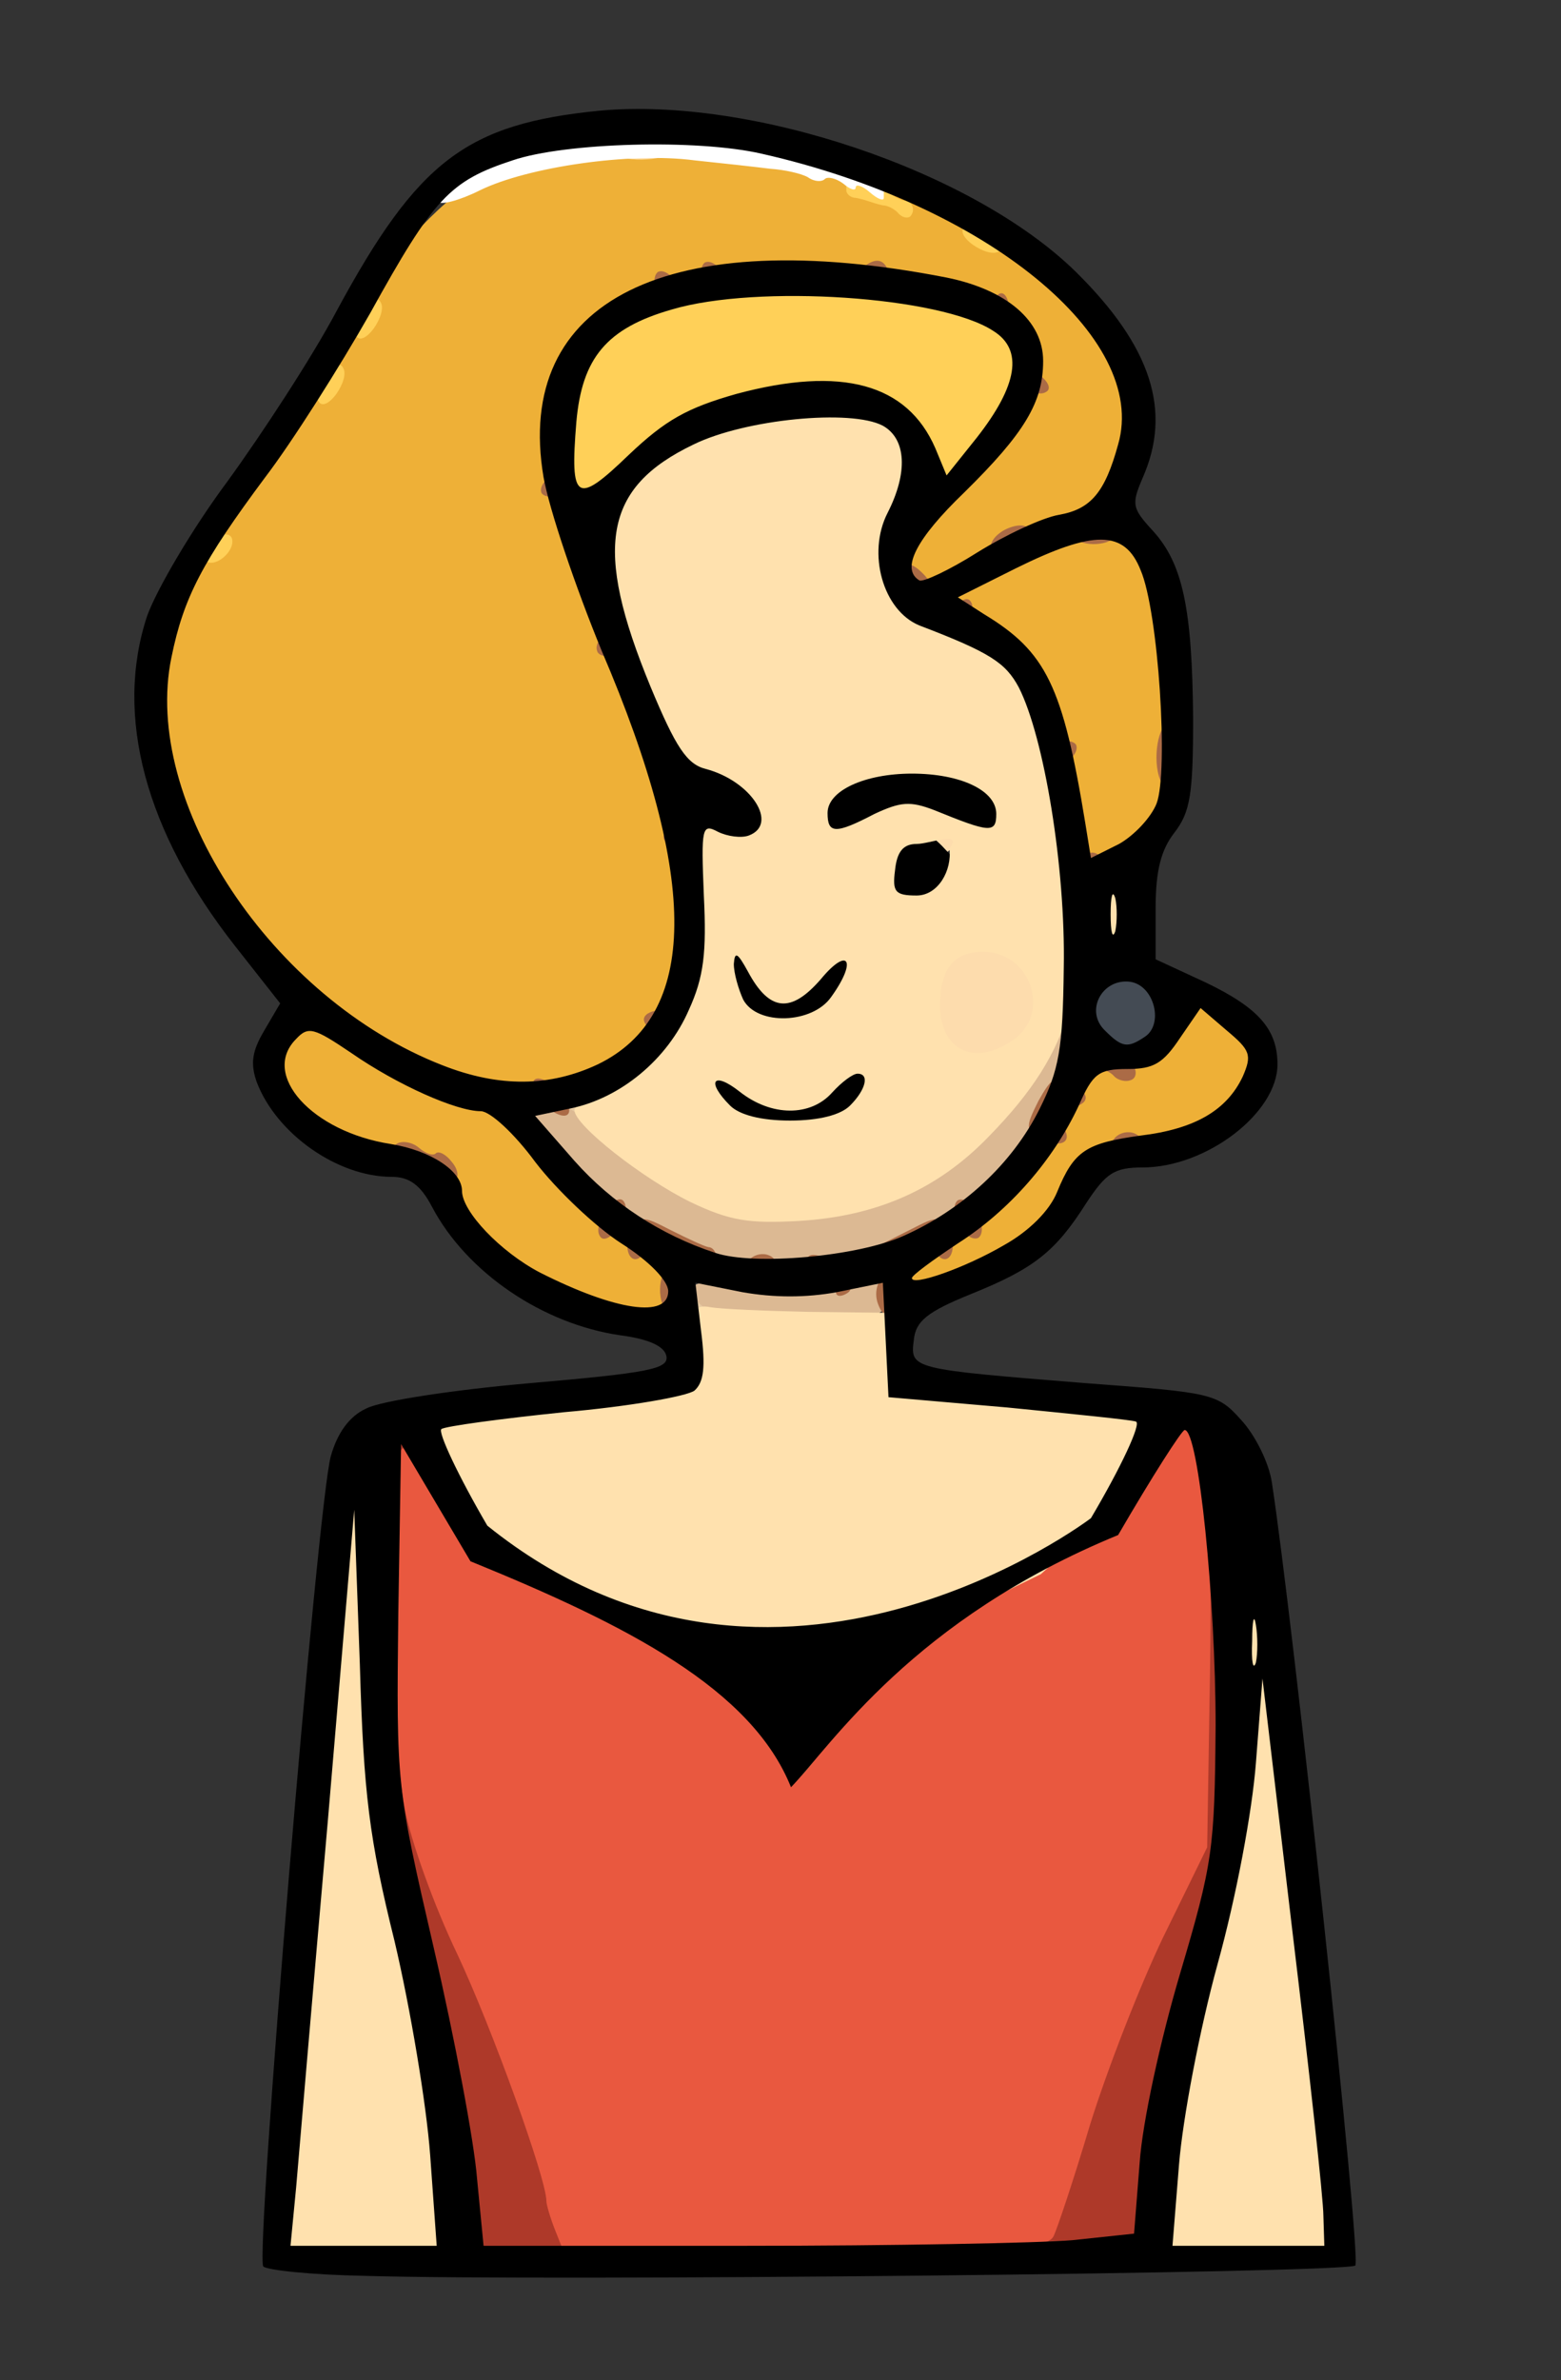 <?xml version="1.0" encoding="utf-8"?>
<!-- Generator: Adobe Illustrator 16.0.0, SVG Export Plug-In . SVG Version: 6.00 Build 0)  -->
<!DOCTYPE svg PUBLIC "-//W3C//DTD SVG 1.1//EN" "http://www.w3.org/Graphics/SVG/1.1/DTD/svg11.dtd">
<svg version="1.1" id="Layer_1" xmlns="http://www.w3.org/2000/svg" xmlns:xlink="http://www.w3.org/1999/xlink" x="0px" y="0px"
	 width="166.542px" height="253.834px" viewBox="0 0 166.542 253.834" enable-background="new 0 0 166.542 253.834"
	 xml:space="preserve">
<rect x="0" y="0" width="166.542" height="253.834" fill="#333333" stroke="none"/>
<g>
	<path fill="#FBD26F" d="M99.792,24.101c-1.1-0.8-1.4-1.6-0.8-1.899c0.6-0.4,1.8,0,2.8,0.7c1.1,0.8,1.4,1.6,0.8,1.899
		C101.992,25.201,100.792,24.801,99.792,24.101z"/>
	<path fill="#FBD26F" d="M93.792,21.501c-0.4-0.6-1-0.8-1.5-0.5s-1.1,0.1-1.4-0.4c-0.399-0.5-0.199-1.199,0.301-1.5
		c0.5-0.399,1.199-0.199,1.6,0.4s1,0.8,1.5,0.5s1.1-0.1,1.4,0.4c0.399,0.5,0.199,1.199-0.301,1.5
		C94.891,22.301,94.192,22.101,93.792,21.501z"/>
	<path fill="#FBD26F" d="M51.892,19.601c-0.4-0.5-0.2-1.199,0.4-1.6c0.5-0.3,1-0.3,1,0.1c0,0.301,0.6,0.101,1.4-0.5
		c1-0.8,1.6-0.899,2.1-0.1c0.3,0.5,0.4,1.1,0.1,1.1c-0.3,0.101-0.9,0.2-1.3,0.301c-0.5,0.1-1.3,0.5-2,0.899
		C52.992,20.201,52.191,20.101,51.892,19.601z"/>
	<path fill="#FBD26F" d="M59.792,17.601c-0.7-1.199,1.2-2.399,2.5-1.6c1.1,0.7,0.4,2.5-1,2.5
		C60.792,18.501,60.191,18.101,59.792,17.601z"/>
	<path fill="#FBD26F" d="M75.792,17.601c-0.7-1.199,1.2-2.399,2.5-1.6c1.1,0.7,0.4,2.5-1,2.5
		C76.792,18.501,76.191,18.101,75.792,17.601z"/>
	<path fill="#CF8F32" d="M62.492,139.301c-0.7-0.7-1.2-0.899-1.2-0.5c0,0.4-1.4,0-3-0.8c-1.7-0.9-2.8-2-2.5-2.5
		c0.4-0.6,1.9-0.3,3.8,0.7c1.8,0.899,3.7,1.7,4.2,1.7c1.3,0.1,1.9,2,0.8,2.3C64.091,140.401,63.191,140.001,62.492,139.301z"/>
	<path fill="#CF8F32" d="M100.792,136.501c-0.3-0.5,1.2-1.8,3.4-3c2.3-1.1,4.199-1.6,4.6-1c0.3,0.5-1.2,1.8-3.4,3
		C103.091,136.601,101.192,137.101,100.792,136.501z"/>
	<path fill="#CF8F32" d="M51.392,133.101c-1.3-1.3-1.8-2.6-1.3-3c0.5-0.3,1.9,0.5,3.1,1.801c1.3,1.3,1.8,2.6,1.3,3
		C53.992,135.201,52.591,134.401,51.392,133.101z"/>
	<path fill="#CF8F32" d="M59.392,128.101c-1.3-1.3-1.8-2.6-1.3-3c0.5-0.3,1.9,0.5,3.1,1.801c1.3,1.3,1.8,2.6,1.3,3
		C61.992,130.201,60.591,129.401,59.392,128.101z"/>
	<path fill="#CF8F32" d="M105.891,129.701c-0.3-0.5,0.301-1.7,1.301-2.601c1.1-1,2.199-1.3,2.5-0.8c0.3,0.5-0.301,1.7-1.301,2.601
		C107.292,129.901,106.192,130.201,105.891,129.701z"/>
	<path fill="#CF8F32" d="M113.692,124.401c-0.301-0.5-0.9-0.7-1.4-0.4s-1.1,0.1-1.4-0.4c-0.399-0.5-0.199-1.199,0.301-1.5
		c0.5-0.399,1.199-0.199,1.6,0.4s1.5,0.4,3.1-0.7c1.7-1.1,2.801-1.3,3.5-0.6c0.7,0.7,0.101,1.5-2,2.6
		C115.591,124.701,114.091,124.901,113.692,124.401z"/>
	<path fill="#CF8F32" d="M37.792,122.501c-0.4-0.6-1-0.8-1.5-0.5s-1.1,0.1-1.4-0.4c-0.4-0.5-0.2-1.199,0.3-1.5
		c0.5-0.399,1.2-0.199,1.6,0.4s1,0.8,1.5,0.5s1.1-0.1,1.4,0.4c0.4,0.5,0.2,1.199-0.3,1.5
		C38.892,123.301,38.191,123.101,37.792,122.501z"/>
	<path fill="#CF8F32" d="M128.891,119.701c-0.3-0.5,0.301-1.7,1.301-2.601c1.1-1,2.199-1.3,2.5-0.8c0.3,0.5-0.301,1.7-1.301,2.601
		C130.292,119.901,129.192,120.201,128.891,119.701z"/>
	<path fill="#CF8F32" d="M49.191,119.001c-0.4-1.9-0.2-4.5,0.4-4.5c0.4,0,0.7,0.3,0.8,0.8c0,0.4,0.5,1.2,1,1.8
		c0.5,0.601,0.6,1.4,0.2,1.7C50.792,119.601,49.292,119.701,49.191,119.001z"/>
	<path fill="#CF8F32" d="M42.992,116.401c-2.1-1.101-3.5-2.4-3.2-3c0.4-0.5,1.1-0.7,1.6-0.301c0.5,0.301,0.9,0.2,0.8-0.3
		c-0.4-2,0.3-2.2,2.9-0.899c1.9,1,2.8,2.199,2.7,3.5C47.591,118.401,47.191,118.501,42.992,116.401z"/>
	<path fill="#CF8F32" d="M30.191,117.101c-0.1-0.3-0.2-0.899-0.3-1.3c-0.1-0.5-0.4-1.3-0.8-1.899c-1-1.5,2-5.4,3.6-4.801
		c0.7,0.301,1.9-0.199,2.6-1c0.7-0.899,1.7-1.3,2.2-1c1.3,0.9-2.1,4.4-3.7,3.801c-1.8-0.7-3.8,2.899-2.4,4.3c0.8,0.8,0.7,1.3,0,1.7
		C30.792,117.301,30.191,117.401,30.191,117.101z"/>
	<path fill="#CF8F32" d="M53.792,116.601c-0.7-1.199,1.2-2.399,2.5-1.6c1.1,0.7,0.4,2.5-1,2.5
		C54.792,117.501,54.191,117.101,53.792,116.601z"/>
	<path fill="#CF8F32" d="M114.792,115.501c-0.3-0.5-0.4-1.1-0.1-1.1c1.699-0.4,2.6-0.7,2.899-0.9c0.101-0.1,1.2-0.3,2.4-0.4
		c2.6-0.3,6.3-3.3,6-4.899c-0.101-0.601,0.5-1.2,1.3-1.2c2.3-0.2,5.1,1.5,4.5,2.6c-0.4,0.5-1.3,0.5-2.6-0.1
		c-1.7-1-2.301-0.7-2.101,1.1c0.2,1.5-4,4.2-6.5,4.301c-1.6,0.1-3.3,0.5-4,0.899C115.992,116.201,115.192,116.101,114.792,115.501z"
		/>
	<path fill="#CF8F32" d="M24.392,97.101c-0.7-0.8-0.8-1.699-0.3-2c0.6-0.3,1.5,0.101,2.1,0.801c0.7,0.8,0.8,1.699,0.3,2
		C25.892,98.201,24.992,97.801,24.392,97.101z"/>
	<path fill="#CF8F32" d="M20.292,90.501c-1.1-2.2-1.8-4-1.4-4s0.1-0.6-0.5-1.4c-0.8-1-0.9-1.6-0.1-2.1c0.5-0.3,1.1-0.4,1.1-0.1
		c0.1,0.3,0.2,0.899,0.3,1.399c0.1,0.4,1.2,2.601,2.4,4.9c1.3,2.399,1.8,4.399,1.2,4.8C22.792,94.301,21.492,92.801,20.292,90.501z"
		/>
	<path fill="#CF8F32" d="M70.792,91.501c-0.4-0.6-0.3-1.6,0.3-2.2c0.6-0.6,1.2-0.6,1.7,0.2c0.4,0.6,0.3,1.6-0.3,2.2
		C71.892,92.301,71.292,92.301,70.792,91.501z"/>
	<path fill="#CF8F32" d="M114.692,91.401c-0.601-1-0.7-1,2.5-1.301c1.399-0.199,3.399-1.5,4.6-3.1c1.3-1.6,2.5-2.3,2.9-1.7
		c1,1.7-3.601,6.3-6.7,6.601C116.492,92.101,114.992,91.801,114.692,91.401z"/>
	<path fill="#CF8F32" d="M113.692,86.101c-0.4-1-0.2-2.199,0.399-2.8c0.8-0.8,1.3-0.7,1.8,0.601c0.4,1,0.2,2.199-0.399,2.8
		C114.692,87.501,114.192,87.401,113.692,86.101z"/>
	<path fill="#CF8F32" d="M68.191,80.101c-0.1-0.3-0.2-0.899-0.3-1.3c-0.1-0.5-0.7-1.8-1.4-3c-0.7-1.3-0.8-2.399-0.3-2.8
		c0.6-0.3,1.5,0.4,2.1,1.5s0.8,2,0.4,2c-0.3,0-0.1,0.6,0.5,1.4c0.8,1,0.9,1.6,0.1,2.1C68.792,80.301,68.191,80.401,68.191,80.101z"
		/>
	<path fill="#CF8F32" d="M122.692,69.101c-0.801-2.1,0.3-4.899,1.6-4.1c0.5,0.3,1,1.5,1,2.5
		C125.292,70.001,123.492,71.101,122.692,69.101z"/>
	<path fill="#CF8F32" d="M61.792,65.501c-0.8-1.6-1.3-3-0.9-3s0.1-0.7-0.6-1.5s-0.9-1.5-0.5-1.5s0.2-0.6-0.4-1.4
		c-0.8-1-0.9-1.6-0.1-2.1c0.5-0.3,1.1-0.4,1.1-0.1c0.4,1.6,0.7,2.6,0.9,3.1c0.1,0.3,0.3,0.8,0.4,1.3c0.1,0.4,1,2.101,1.9,3.9
		c1,1.899,1.3,3.399,0.7,3.8C63.792,68.301,62.691,67.201,61.792,65.501z"/>
	<path fill="#CF8F32" d="M17.892,66.601c-0.4-0.5-0.2-1.199,0.4-1.6s0.8-1,0.5-1.5s-0.1-1.1,0.4-1.4c0.5-0.399,1.2-0.199,1.5,0.301
		c0.4,0.5,0.2,1.199-0.4,1.6s-0.8,1-0.5,1.5s0.1,1.1-0.4,1.4C18.892,67.301,18.191,67.101,17.892,66.601z"/>
	<path fill="#CF8F32" d="M101.192,64.801c-0.101-0.399-0.101-1.2,0-1.6c0.1-0.4-0.801-0.3-1.801,0.3c-1.199,0.6-2.199,0.6-2.6,0.1
		c-0.3-0.6,0.3-1.5,1.3-2c1.5-0.8,2.3-0.6,3.601,0.801c1.1,1.3,1.399,2.1,0.699,2.6C101.792,65.301,101.192,65.301,101.192,64.801z"
		/>
	<path fill="#CF8F32" d="M104.192,63.001c-0.5-2.3-0.2-4.5,0.6-4.4c0.6,0.101,0.9,0.5,0.7,1.101c-0.101,0.5,0.2,0.7,0.7,0.399
		c0.5-0.399,1.199-0.199,1.6,0.301c0.3,0.6-0.4,1.5-1.5,2.1S104.292,63.301,104.192,63.001z"/>
	<path fill="#CF8F32" d="M120.992,60.101c-0.9-1.3-2.4-2.3-3.4-2.199c-1.1,0.1-1.7-0.601-1.7-2.101c0-1.3,0.4-2.3,0.9-2.3
		c0.6,0,1,0.4,1,0.9c0,1.199,1.4,2.6,2.7,2.6c1.6,0,4.1,4.2,3,4.9C122.891,62.201,121.792,61.401,120.992,60.101z"/>
	<path fill="#CF8F32" d="M95.692,60.001c-0.4-1,0.3-2.6,1.6-4c2.4-2.5,5-2.4,2.9,0.1c-0.601,0.7-1.5,1.2-1.9,0.9
		c-0.5-0.3-0.6,0.3-0.3,1.4C98.591,60.701,96.492,62.201,95.692,60.001z"/>
	<path fill="#CF8F32" d="M110.891,57.601c-1.1-1.3-1.399-2.1-0.699-2.6c1.1-0.6,1.5,0.1,1.199,1.8c-0.1,0.5,0.301,0.601,0.801,0.3
		c0.5-0.399,1.199-0.199,1.5,0.301C114.891,59.301,112.492,59.401,110.891,57.601z"/>
	<path fill="#CF8F32" d="M61.292,55.001c-0.7-0.8-1.6-1.3-2-1c-0.5,0.3-1.1,0.1-1.4-0.4c-0.4-0.5-0.2-1.199,0.3-1.5
		c0.5-0.399,1.2-0.199,1.6,0.4s1,0.8,1.5,0.5c0.4-0.3,1.3,0.2,1.9,0.9c0.7,0.8,0.8,1.699,0.3,2
		C62.892,56.201,61.992,55.801,61.292,55.001z"/>
	<path fill="#CF8F32" d="M70.792,45.601c-0.3-0.6,0.4-1.5,1.5-2.1s2-0.8,2-0.4c0,0.301,0.7,0.101,1.5-0.6s1.5-0.9,1.5-0.5
		s0.6,0.2,1.4-0.4c1-0.8,1.6-0.899,2.1-0.1c0.3,0.5,0.4,1.1,0.1,1.1c-1.6,0.4-2.6,0.7-3.1,0.9c-0.3,0.1-0.8,0.3-1.2,0.4
		c-0.5,0.1-1.8,0.699-3,1.399C72.292,46.001,71.191,46.101,70.792,45.601z"/>
	<path fill="#CF8F32" d="M105.792,44.701c-0.2-0.3,0-1.2,0.5-2.2c0.7-1.4,3.2-1.8,5.8-1.1c0.2,0.1-0.1,0.899-0.6,1.8
		C110.591,44.701,106.891,45.701,105.792,44.701z"/>
	<path fill="#CF8F32" d="M58.892,42.601c-1.1-1.3-1.4-2.1-0.7-2.6c1.1-0.6,1.5,0.1,1.2,1.8c-0.1,0.5,0.3,0.601,0.8,0.3
		c0.5-0.399,1.2-0.199,1.5,0.301C62.892,44.301,60.492,44.401,58.892,42.601z"/>
	<path fill="#CF8F32" d="M93.792,43.101c-1.1-0.8-1.4-1.6-0.8-1.899c0.6-0.4,1.8,0,2.8,0.7c1.1,0.8,1.4,1.6,0.8,1.899
		C95.992,44.201,94.792,43.801,93.792,43.101z"/>
	<path fill="#CF8F32" d="M61.191,41.001c-0.1-0.5-0.1-1.3,0-1.7c0-0.5-0.3-0.7-0.8-0.5c-0.5,0.101-0.8-0.2-0.7-0.8
		c0.1-1.1,3.5-1.5,4.1-0.5c0.2,0.4-0.2,1.6-1,2.6S61.292,41.601,61.191,41.001z"/>
	<path fill="#CF8F32" d="M107.391,38.301c-1-2.6-0.5-4.1,1.101-3.2c0.6,0.4,0.8,0.2,0.399-0.399c-0.3-0.601-0.199-1.3,0.301-1.7
		c0.6-0.3,1.5,0.4,2.1,1.5c1,1.8,0.7,2.4-1.2,2.1c-0.399,0-0.5,0.5-0.2,1.301c0.301,0.8,0.101,1.699-0.5,2.1
		C108.792,40.301,107.891,39.601,107.391,38.301z"/>
	<path fill="#CF8F32" d="M65.191,36.301c-0.9-3.3-0.3-5.1,2.2-6.399c1.8-0.9,3-1,3.4-0.4c0.3,0.5-0.6,1.5-2,2.2
		c-1.4,0.6-2.4,1.7-2.1,2.399c0.3,0.801,0.1,1.601-0.4,1.9C65.691,36.401,65.292,36.501,65.191,36.301z"/>
	<path fill="#CF8F32" d="M112.891,32.601c-2.1-2.1-3.399-4.1-2.899-4.399c0.6-0.4,2.7,1.1,4.7,3.2c2.1,2.1,3.399,4.1,2.899,4.399
		C116.992,36.201,114.891,34.701,112.891,32.601z"/>
	<path fill="#CF8F32" d="M101.792,33.601c-0.6-1.1,0.1-1.5,1.8-1.199c0.5,0.1,0.601-0.301,0.3-0.801
		c-0.399-0.5-0.199-1.199,0.301-1.5c1.899-1.199,2,1.2,0.199,2.801C103.091,34.001,102.292,34.301,101.792,33.601z"/>
	<path fill="#CF8F32" d="M96.792,32.601c-0.7-1.199,1.2-2.399,2.5-1.6c1.1,0.7,0.4,2.5-1,2.5
		C97.792,33.501,97.192,33.101,96.792,32.601z"/>
	<path fill="#CF8F32" d="M76.792,31.601c-0.7-1.199,1.2-2.399,2.5-1.6c1.1,0.7,0.4,2.5-1,2.5
		C77.792,32.501,77.191,32.101,76.792,31.601z"/>
	<path fill="#CF8F32" d="M87.792,31.501c-0.8-1.2,2-2.4,3.5-1.5c0.6,0.3,0.8,1.1,0.5,1.6C90.992,32.801,88.591,32.801,87.792,31.501
		z"/>
	<path fill="#CF8F32" d="M72.792,29.601c-0.7-1.199,1.2-2.399,2.5-1.6c1.1,0.7,0.4,2.5-1,2.5
		C73.792,30.501,73.191,30.101,72.792,29.601z"/>
	<path fill="#CF8F32" d="M93.792,29.601c-0.7-1.199,1.2-2.399,2.5-1.6c1.1,0.7,0.4,2.5-1,2.5
		C94.792,30.501,94.192,30.101,93.792,29.601z"/>
	<path fill="#E7CAA2" d="M77.892,183.601c-0.4-0.5-0.2-1.199,0.4-1.6c0.5-0.3,1-0.3,1,0.1c0,0.301,0.6,0.101,1.4-0.5
		c1-0.8,1.6-0.899,2.1-0.1c0.3,0.5,0.4,1.1,0.1,1.1c-0.3,0.101-0.899,0.2-1.3,0.301c-0.5,0.1-1.3,0.5-2,0.899
		C78.992,184.201,78.191,184.101,77.892,183.601z"/>
	<path fill="#E7CAA2" d="M79.891,141.601c-0.399-0.6-1.2-0.8-1.899-0.5c-1.5,0.5-5.4-2.1-4.1-2.8c0.5-0.3,2-0.1,3.4,0.4
		c1.4,0.6,4.3,1.1,6.5,1.2c2.2,0,4.2,0.6,4.5,1.1C88.992,142.301,80.692,142.901,79.891,141.601z"/>
	<path fill="#E7CAA2" d="M90.792,140.601c-0.7-1.199,1.2-2.399,2.5-1.6c1.1,0.7,0.4,2.5-1,2.5
		C91.792,141.501,91.192,141.101,90.792,140.601z"/>
	<path fill="#E7CAA2" d="M79.792,130.501c-0.3-0.5,0-1.3,0.8-1.6c2.3-0.801,8.2,0,8.2,1.1
		C88.792,131.401,80.591,131.901,79.792,130.501z"/>
	<path fill="#E7CAA2" d="M71.992,128.401c-2.1-1.101-3.5-2.4-3.2-2.9c0.6-1,8.6,2.3,8.6,3.6
		C77.492,130.601,75.892,130.401,71.992,128.401z"/>
	<path fill="#E7CAA2" d="M90.792,129.501c-0.3-0.6,0.6-1.4,2.2-2c1.5-0.5,4-1.6,5.5-2.4c2.899-1.6,4.7-0.6,2.5,1.301
		c-1.3,1-8.101,4.1-9.101,4.1C91.591,130.501,91.091,130.001,90.792,129.501z"/>
	<path fill="#E7CAA2" d="M63.292,122.001c-2.2-2.2-3-3.9-2.4-4.4c0.5-0.6,2.1,0.5,4.2,2.9
		C69.191,125.401,67.691,126.601,63.292,122.001z"/>
	<path fill="#E7CAA2" d="M102.891,123.701c-0.3-0.5,0.5-1.9,1.801-3.101c1.3-1.3,2.6-1.8,3-1.3c0.3,0.5-0.5,1.9-1.801,3.101
		C104.591,123.701,103.292,124.201,102.891,123.701z"/>
	<path fill="#E7CAA2" d="M77.792,120.101c-1.1-0.8-1.4-1.6-0.8-1.899c0.6-0.4,1.8,0,2.8,0.7c1.1,0.8,1.4,1.6,0.8,1.899
		C79.992,121.201,78.792,120.801,77.792,120.101z"/>
	<path fill="#E7CAA2" d="M107.992,117.901c-0.8-0.801,4.399-9.5,5.399-8.9c0.5,0.4,0,2.4-1.1,4.5
		C110.292,117.501,108.992,118.801,107.992,117.901z"/>
	<path fill="#E7CAA2" d="M88.692,115.301c-0.601-0.899-0.4-1,2.6-1.1c1.1-0.101,1.9,0.3,1.8,0.8
		C92.692,116.201,89.391,116.401,88.692,115.301z"/>
	<path fill="#E7CAA2" d="M94.891,110.701c-0.3-0.601,0.101-1.5,0.801-2.101c0.8-0.699,1.699-0.8,2-0.3
		c0.3,0.601-0.101,1.5-0.801,2.101C96.091,111.101,95.192,111.201,94.891,110.701z"/>
	<path fill="#E7CAA2" d="M80.891,105.601c-1-1.1-1.3-2.199-0.8-2.5c0.5-0.3,1.7,0.301,2.601,1.301c1,1.1,1.3,2.199,0.8,2.5
		C82.992,107.201,81.792,106.601,80.891,105.601z"/>
	<path fill="#E7CAA2" d="M86.891,85.701c-0.3-0.601,0.101-1.5,0.801-2.101c0.8-0.699,1.699-0.8,2-0.3
		c0.3,0.601-0.101,1.5-0.801,2.101C88.091,86.101,87.192,86.201,86.891,85.701z"/>
	<path fill="#E7CAA2" d="M76.792,83.501c-0.4-0.6-1-0.8-1.5-0.5s-1.1,0.1-1.4-0.4c-0.4-0.5-0.2-1.199,0.3-1.5
		c0.5-0.399,1.2-0.199,1.6,0.4s1,0.8,1.5,0.5s1.1-0.1,1.4,0.4c0.4,0.5,0.2,1.199-0.3,1.5C77.892,84.301,77.191,84.101,76.792,83.501
		z"/>
	<path fill="#E7CAA2" d="M66.292,68.601c-0.6-1.199-0.6-2.199-0.1-2.6c0.6-0.3,1.5,0.3,2.1,1.4c0.6,1.199,0.6,2.199,0.1,2.6
		C67.792,70.301,66.892,69.701,66.292,68.601z"/>
	<path fill="#E7CAA2" d="M93.992,55.801c-0.4-0.6,0-1.8,0.7-2.8c0.8-1.1,1.6-1.4,1.899-0.8c0.4,0.6,0,1.8-0.7,2.8
		C95.091,56.101,94.292,56.401,93.992,55.801z"/>
	<path fill="#E7CAA2" d="M25.892,53.701c-0.3-0.601,0.1-1.5,0.8-2.101c0.8-0.699,1.7-0.8,2-0.3c0.3,0.601-0.1,1.5-0.8,2.101
		C27.091,54.101,26.191,54.201,25.892,53.701z"/>
	<path fill="#E7CAA2" d="M90.792,19.501c-0.4-0.6-1-0.8-1.5-0.5s-1.1,0.1-1.4-0.4c-0.399-0.5-0.199-1.199,0.301-1.5
		c0.5-0.399,1.199-0.199,1.6,0.4s1,0.8,1.5,0.5s1.1-0.1,1.4,0.4c0.399,0.5,0.199,1.199-0.301,1.5
		C91.891,20.301,91.192,20.101,90.792,19.501z"/>
	<path fill="#AE3929" d="M49.892,240.301c-0.3-0.7-0.7-4.399-1.1-8.3c-0.3-3.8-2.4-14.7-4.5-24.2c-3.9-16.6-4-17.8-4-35
		c0-13.6,0.3-18.399,1.4-19.8c1.3-1.8,1.5-1.6,3.8,2.1c4.2,6.601,4.9,8.2,3.8,8.9c-0.5,0.3-1.7-0.9-2.6-2.6
		c-2.9-5.601-3.8-1.4-3,13.8c0.9,17.6,1.8,22,7.1,33.3c4.1,8.9,7,16.7,9.5,26.1l1.1,3.9h24.9c21.5,0,25-0.2,25-1.5
		c0-3.3,6.5-21.5,10.9-30.5l4.6-9.5l0.4-17.2c0.399-18.7-0.4-28-2.101-25c-1.3,2.5-3.1,1.101-1.8-1.399c0.6-1.101,1.5-1.7,2-1.4
		s1.1,0.1,1.5-0.5s1-0.8,1.4-0.5c1.5,0.9,3.6,20,3.6,33c0,12.1-0.3,13.9-3.9,26.5c-2.3,7.8-4.1,16.9-4.5,21.5l-0.6,8l-6,0.6
		c-3.3,0.4-19.6,0.7-36.3,0.801C57.091,241.501,50.091,241.201,49.892,240.301z"/>
	<path fill="#AE3929" d="M81.992,212.301c-1-0.5-1.5-1.399-1.2-1.899c0.4-0.601,1.3-0.601,2.3,0c1.3,0.8,2.4,0.3,4.8-2
		c1.801-1.7,3.4-2.7,3.801-2.101c0.6,1-4.7,6.5-6.7,6.8C84.192,213.201,82.891,212.801,81.992,212.301z"/>
	<path fill="#AE3929" d="M75.892,206.601c-1-1.1-1.3-2.199-0.8-2.5c0.5-0.3,1.7,0.301,2.6,1.301c1,1.1,1.3,2.199,0.8,2.5
		C77.992,208.201,76.792,207.601,75.892,206.601z"/>
	<path fill="#AE3929" d="M72.392,202.101c-0.7-0.8-0.8-1.699-0.3-2c0.6-0.3,1.5,0.101,2.1,0.801c0.7,0.8,0.8,1.699,0.3,2
		C73.892,203.201,72.992,202.801,72.392,202.101z"/>
	<path fill="#AE3929" d="M93.992,201.901c-0.9-0.9,10.399-17.5,11.5-16.801c1,0.601,1,0.601-5.4,10.2
		C94.992,202.801,94.992,202.901,93.992,201.901z"/>
	<path fill="#AE3929" d="M60.492,184.301c-2.3-3.5-1.8-6.3,0.5-3.2c2.6,3.4,3.3,5.301,2.4,5.801
		C62.892,187.201,61.591,186.101,60.492,184.301z"/>
	<path fill="#AE3929" d="M105.992,183.901c-0.8-1.301,3.3-7.5,4.399-6.801c0.9,0.5,0.2,2.4-2.399,5.801
		C107.192,183.901,106.292,184.401,105.992,183.901z"/>
	<path fill="#AE3929" d="M56.292,177.601c-0.6-1.199-0.6-2.199-0.1-2.6c0.6-0.3,1.5,0.3,2.1,1.4c0.6,1.199,0.6,2.199,0.1,2.6
		C57.792,179.301,56.892,178.701,56.292,177.601z"/>
	<path fill="#AE3929" d="M110.992,175.801c-0.4-0.6,0-1.8,0.7-2.8c0.8-1.1,1.6-1.4,1.899-0.8c0.4,0.6,0,1.8-0.7,2.8
		C112.091,176.101,111.292,176.401,110.992,175.801z"/>
	<path fill="#AE3929" d="M53.292,172.601c-0.6-1.199-0.6-2.199-0.1-2.6c0.6-0.3,1.5,0.3,2.1,1.4c0.6,1.199,0.6,2.199,0.1,2.6
		C54.792,174.301,53.892,173.701,53.292,172.601z"/>
	<path fill="#AE3929" d="M50.292,167.601c-0.6-1.199-0.6-2.199-0.1-2.6c0.6-0.3,1.5,0.3,2.1,1.4c0.6,1.199,0.6,2.199,0.1,2.6
		C51.792,169.301,50.892,168.701,50.292,167.601z"/>
	<path fill="#AE3929" d="M115.992,167.801c-0.8-1.3,5.3-11.399,6.399-10.7c0.601,0.301-0.199,2.601-1.699,5.2
		C117.391,168.001,116.692,168.901,115.992,167.801z"/>
	<path fill="#D6722B" d="M69.892,107.601c-0.4-0.5-0.2-1.199,0.4-1.6s0.8-1,0.5-1.5s-0.1-1.1,0.4-1.4c0.5-0.399,1.2-0.199,1.5,0.301
		c0.4,0.5,0.2,1.199-0.4,1.6s-0.8,1-0.5,1.5s0.1,1.1-0.4,1.4C70.892,108.301,70.191,108.101,69.892,107.601z"/>
	<path fill="#D6722B" d="M29.392,103.101c-1.8-1.899-2.9-3.6-2.3-3.899c0.5-0.4,2.3,0.899,4.1,2.7c1.8,1.899,2.9,3.6,2.3,3.899
		C32.992,106.201,31.191,104.901,29.392,103.101z"/>
	<path fill="#D6722B" d="M70.191,86.101c-0.1-0.3-0.2-0.899-0.3-1.3c-0.1-0.5-0.5-1.3-0.9-2c-0.4-0.6-0.3-1.399,0.3-1.8
		c0.5-0.3,1.1-0.4,1.1-0.1c0.1,0.3,0.2,0.899,0.3,1.399c0.1,0.4,0.5,1.2,0.9,1.9c0.4,0.6,0.3,1.399-0.3,1.8
		C70.792,86.301,70.191,86.401,70.191,86.101z"/>
	<path fill="#FDDCAD" d="M84.992,182.801c-0.4-0.6,0-1.8,0.7-2.8c0.8-1.1,1.6-1.4,1.899-0.8c0.4,0.6,0,1.8-0.7,2.8
		C86.091,183.101,85.292,183.401,84.992,182.801z"/>
	<path fill="#FDDCAD" d="M88.891,182.701c-0.3-0.5,0.301-1.7,1.301-2.601c1.1-1,2.199-1.3,2.5-0.8c0.3,0.5-0.301,1.7-1.301,2.601
		C90.292,182.901,89.192,183.201,88.891,182.701z"/>
	<path fill="#FDDCAD" d="M72.792,175.101c-1.1-0.8-1.4-1.6-0.8-1.899c0.6-0.4,1.8,0,2.8,0.7c1.1,0.8,1.4,1.6,0.8,1.899
		C74.992,176.201,73.792,175.801,72.792,175.101z"/>
	<path fill="#FDDCAD" d="M87.792,141.601c-0.7-1.199,1.2-2.399,2.5-1.6c1.1,0.7,0.4,2.5-1,2.5
		C88.792,142.501,88.192,142.101,87.792,141.601z"/>
	<path fill="#FDDCAD" d="M76.492,129.301c-0.7-0.7-1.2-0.899-1.2-0.5c0,0.8-5.5-1.8-7.7-3.5c-0.7-0.6-1-1.399-0.8-1.899
		c0.3-0.4,2.7,0.399,5.3,2c2.6,1.5,5,2.8,5.5,2.899c0.8,0.2,1.1,1.2,0.5,1.8C77.792,130.301,77.091,129.901,76.492,129.301z"/>
	<path fill="#FDDCAD" d="M88.792,129.501c-0.3-0.5-0.3-1.1,0.2-1.2c1.2-0.2,2.7-0.5,3.6-0.8c0.4-0.1,1-0.3,1.5-0.4
		c0.4-0.1,1.7-0.699,2.9-1.399c1.3-0.7,2.399-0.8,2.8-0.3c0.3,0.6-0.4,1.5-1.5,2.1s-2,0.8-2,0.4c0-0.301-0.7-0.101-1.5,0.6
		s-1.5,0.9-1.5,0.4c0-0.4-0.5-0.301-1.2,0.399C90.591,130.801,89.591,130.801,88.792,129.501z"/>
	<path fill="#FDDCAD" d="M100.992,124.801c-0.4-0.6,1.1-2.7,3.2-4.7c2.1-2.1,4.1-3.399,4.399-2.899c0.4,0.6-1.1,2.7-3.2,4.7
		C103.292,124.001,101.292,125.301,100.992,124.801z"/>
	<path fill="#FDDCAD" d="M63.792,117.601c-0.3-0.6,0.3-1.5,1.4-2.1c1.2-0.6,2.2-0.6,2.6-0.1c0.3,0.6-0.3,1.5-1.4,2.1
		C65.191,118.101,64.191,118.101,63.792,117.601z"/>
	<path fill="#FDDCAD" d="M100.891,112.401c-5-3.9-2-12.9,4.301-12.9c3.199,0,7.1,4.3,7.1,8s-0.3,4.6-1.3,4.2
		c-0.4-0.101-1.8,0.399-3,1.3C105.192,115.001,104.091,114.901,100.891,112.401z"/>
	<path fill="#FDDCAD" d="M87.292,104.501c-0.6-2.3-0.4-6.2,0.2-6.6c0.399-0.301,1.2,0.399,1.7,1.399c0.699,1.4,0.6,2.4-0.4,3.8
		C87.992,104.201,87.292,104.801,87.292,104.501z"/>
	<path fill="#FDDCAD" d="M98.891,96.701c-0.3-0.601,0.101-1.5,0.801-2.101c0.8-0.699,1.699-0.8,2-0.3
		c0.3,0.601-0.101,1.5-0.801,2.101C100.091,97.101,99.192,97.201,98.891,96.701z"/>
	<path fill="#FDDCAD" d="M99.992,90.801c-0.4-0.6,0-1.8,0.7-2.8c0.8-1.1,1.6-1.4,1.899-0.8c0.4,0.6,0,1.8-0.7,2.8
		C101.091,91.101,100.292,91.401,99.992,90.801z"/>
	<path fill="#FDDCAD" d="M102.292,69.601c-0.6-1.199-0.6-2.199-0.1-2.6c0.6-0.3,1.5,0.3,2.1,1.4c0.6,1.199,0.6,2.199,0.1,2.6
		C103.792,71.301,102.891,70.701,102.292,69.601z"/>
	<path fill="#FDDCAD" d="M22.892,57.701c-0.3-0.601,0.1-1.5,0.8-2.101c0.8-0.699,1.7-0.8,2-0.3c0.3,0.601-0.1,1.5-0.8,2.101
		C24.091,58.101,23.191,58.201,22.892,57.701z"/>
	<path fill="#FDDCAD" d="M75.892,46.601c-0.4-0.5-0.2-1.199,0.4-1.6c0.5-0.3,1-0.3,1,0.1c0,0.301,0.6,0.101,1.4-0.5
		c1-0.8,1.6-0.899,2.1-0.1c0.3,0.5,0.4,1.1,0.1,1.1c-0.3,0.101-0.899,0.2-1.3,0.301c-0.5,0.1-1.3,0.5-2,0.899
		C76.992,47.201,76.191,47.101,75.892,46.601z"/>
	<path fill="#FDDCAD" d="M48.792,20.601c-0.3-0.6,0.4-1.5,1.5-2.1s2-0.8,2-0.4c0,0.301,0.6,0.101,1.4-0.5c1-0.8,1.6-0.899,2.1-0.1
		c0.3,0.5,0.4,1.1,0.1,1.1c-0.3,0.101-0.9,0.2-1.3,0.301c-0.5,0.1-1.8,0.699-3,1.399C50.292,21.001,49.191,21.101,48.792,20.601z"/>
	<path fill="#FDDCAD" d="M57.792,17.601c-0.7-1.199,1.2-2.399,2.5-1.6c1.1,0.7,0.4,2.5-1,2.5
		C58.792,18.501,58.191,18.101,57.792,17.601z"/>
	<path fill="#413E41" d="M115.891,106.701c-0.3-0.5,0.301-1.7,1.301-2.601c1.1-1,2.199-1.3,2.5-0.8c0.3,0.5-0.301,1.7-1.301,2.601
		C117.292,106.901,116.192,107.201,115.891,106.701z"/>
	<path fill="#DCB993" d="M76.292,140.201c-1.4-0.7-2.5-1.9-2.5-2.601c0-1,2.4-1.3,10.5-1.3c8.9,0,10.5,0.2,10.8,1.601
		c0.2,1-0.7,2-2.3,2.6C89.091,141.901,79.292,141.701,76.292,140.201z"/>
	<path fill="#DCB993" d="M73.292,133.801c-5-1.8-17.7-13.399-16.6-15.2c1.2-2,3.8-1.199,7.7,2.4c6.6,6,11.5,7.9,19.9,7.9
		c11.9,0,20.3-5,26.1-15.601c2.601-4.6,4.601-5,4.101-0.8c-0.9,7-11.7,18.6-19.9,21.4C88.792,135.901,79.191,135.801,73.292,133.801
		z"/>
	<path fill="#EEB037" d="M63.292,139.601c-6.8-2.1-14.1-8.199-15.5-12.8c-0.4-1.399-1.7-2.5-3.3-2.8c-7.5-1.6-10.3-2.8-12.6-5.6
		c-3.1-3.601-3.3-6-0.7-8.301c1.9-1.699,2.2-1.6,8.7,2.301c3.8,2.3,8.5,4.399,10.6,4.699c3.1,0.5,4.3,1.5,6.7,5.301
		c3.1,4.8,6.2,7.6,11.9,10.5c2.7,1.399,3.3,2.199,3,4.399c-0.2,2.2-0.8,2.7-3.3,2.9C67.191,140.301,64.691,140.001,63.292,139.601z"
		/>
	<path fill="#EEB037" d="M96.992,136.801c-1.4-1.3-0.601-2.3,3.2-4.2c5.5-2.8,9.699-7.399,13.199-14.199
		c2.601-5.2,3.2-5.9,5.301-5.301c2.8,0.7,6.6-1.1,6.6-3c0-0.8,0.6-1.8,1.3-2.399c2-1.7,7.7,2.1,7.7,5.1c0,3.5-5.9,8.7-10.6,9.3
		c-7,1-8.4,1.4-8.4,2.801c0,2.5-5.1,7.6-10.1,10.1C100.292,137.601,98.091,138.001,96.992,136.801z"/>
	<path fill="#EEB037" d="M44.392,113.501c-8.6-4.1-20-15.4-24-24c-6.2-13.1-5.3-21.2,4-33.5c5.2-7,14.9-22.5,14.9-23.9
		c0-2,7-10.1,10.6-12.199c15.7-9.2,50.7-2.301,65,12.8c5.4,5.7,7,9.7,5.9,14.8c-0.8,3.5-4.1,8-6,8c-0.8,0-4.8,1.8-9,4
		s-8.1,3.8-8.6,3.5c-0.5-0.4-0.9-1.8-0.9-3.2c0-1.7,1.5-3.8,4.9-6.899c9.3-8.4,11.5-15.5,6.1-19.601c-2.7-2-10.3-3.7-9.8-2.2
		c0.2,0.5-0.101,1-0.7,1.101c-0.5,0.1-0.9-0.5-0.7-1.3c0.2-1-0.8-1.4-3.8-1.4c-2.7,0-3.9,0.4-3.7,1.3c0.101,0.8-1.3,1.2-4.8,1.2
		s-4.9-0.4-4.8-1.2c0.7-3.3-10.7-0.3-15.3,4c-3.6,3.4-5.7,9-3.3,8.5c1-0.2,1.4,0.8,1.4,3.2c0,2.3-0.4,3.4-1.2,3.3
		c-0.7-0.2-1.3,0.3-1.3,1.101c0,2.399,3.6,12.6,7.4,21.1c4.6,10.4,7,21.1,6.3,28.2C71.492,114.801,59.191,120.501,44.392,113.501z"
		/>
	<path fill="#EEB037" d="M115.591,91.301c-0.5-0.7-1.5-4.6-2.1-8.6c-1.5-9.3-3.3-12.601-8.3-15.8c-4.801-3-4.4-3.801,3.5-7.801
		c6.6-3.3,11.1-3.199,13.8,0.4c1.399,2,2,5.1,2.5,14.2l0.6,11.7l-3.5,3.5C118.192,92.801,117.091,93.201,115.591,91.301z"/>
	<path fill="#EEB037" d="M61.992,54.801c-0.4-0.6,0-1.8,0.7-2.8c0.8-1.1,1.6-1.4,1.9-0.8c0.4,0.6,0,1.8-0.7,2.8
		C63.091,55.101,62.292,55.401,61.992,54.801z"/>
	<path fill="#EEB037" d="M84.792,41.601c-0.7-1.3,1.7-2.399,4-1.899c0.9,0.1,1.6,0.8,1.6,1.3
		C90.391,42.401,85.591,42.901,84.792,41.601z"/>
	<path fill="#EEB037" d="M62.892,37.701c-0.3-0.601,0.1-1.5,0.8-2.101c0.8-0.699,1.7-0.8,2-0.3c0.3,0.601-0.1,1.5-0.8,2.101
		C64.091,38.101,63.191,38.201,62.892,37.701z"/>
	<path fill="#EEB037" d="M66.792,34.601c-0.3-0.6,0.3-1.5,1.4-2.1c1.2-0.6,2.2-0.6,2.6-0.1c0.3,0.6-0.3,1.5-1.4,2.1
		C68.191,35.101,67.191,35.101,66.792,34.601z"/>
	<path fill="#EEB037" d="M103.792,34.501c-0.4-0.6-1-0.8-1.5-0.5s-1.1,0.1-1.4-0.4c-0.399-0.5-0.199-1.199,0.301-1.5
		c0.5-0.399,1.199-0.199,1.6,0.4s1,0.8,1.5,0.5s1.1-0.1,1.4,0.4c0.399,0.5,0.199,1.199-0.301,1.5
		C104.891,35.301,104.192,35.101,103.792,34.501z"/>
	<path fill="#AB6B46" d="M125.891,218.601c-0.399-0.5-0.199-1.199,0.4-1.6s0.8-1,0.5-1.5s-0.1-1.1,0.4-1.4
		c0.5-0.399,1.199-0.199,1.5,0.301c0.399,0.5,0.199,1.199-0.4,1.6s-0.8,1-0.5,1.5s0.1,1.1-0.4,1.4
		C126.891,219.301,126.192,219.101,125.891,218.601z"/>
	<path fill="#AB6B46" d="M127.891,211.601c-0.399-0.5-0.199-1.199,0.4-1.6s0.8-1,0.5-1.5s-0.1-1.1,0.4-1.4
		c0.5-0.399,1.199-0.199,1.5,0.301c0.399,0.5,0.199,1.199-0.4,1.6s-0.8,1-0.5,1.5s0.1,1.1-0.4,1.4
		C128.891,212.301,128.192,212.101,127.891,211.601z"/>
	<path fill="#AB6B46" d="M79.792,207.501c-3.4-3.5-1.9-4.8,1.6-1.4c3.301,3.2,5.601,2.4,3.301-1.1c-1-1.6-1.2-2.5-0.4-3
		c0.6-0.3,0.8-1,0.5-1.5s-0.1-1.1,0.4-1.4c0.5-0.399,1.199-0.199,1.5,0.301c0.399,0.5,0.199,1.199-0.4,1.6c-0.7,0.4-0.7,1.2,0,2.6
		c0.6,1,0.8,1.9,0.4,1.9c-0.301,0-0.101,0.6,0.5,1.4c0.899,1.1,0.899,1.6-0.101,2.199C84.591,210.601,82.292,210.101,79.792,207.501
		z"/>
	<path fill="#AB6B46" d="M31.892,189.701c-0.3-0.5,0.3-1.7,1.3-2.601c1.1-1,2.2-1.3,2.5-0.8c0.3,0.5-0.3,1.7-1.3,2.601
		C33.292,189.901,32.191,190.201,31.892,189.701z"/>
	<path fill="#AB6B46" d="M85.192,189.101c-0.101-0.3-0.2-0.899-0.301-1.3c-0.1-0.5-0.5-1.3-0.899-2c-0.4-0.6-0.3-1.399,0.3-1.8
		c0.5-0.3,1-0.3,1,0.1c0,0.301,0.6,0.101,1.4-0.5c1-0.8,1.6-0.899,2.1-0.1c0.3,0.5,0.4,1.1,0.1,1.1c-0.3,0.101-1,0.301-1.6,0.4
		c-0.5,0.1-1.3,0.3-1.6,0.4c-0.4,0-0.101,0.699,0.5,1.5c0.8,1,0.899,1.6,0.1,2.1C85.792,189.301,85.192,189.401,85.192,189.101z"/>
	<path fill="#AB6B46" d="M75.792,180.501c-1.6-1.7-1.6-1.9,0.3-2.9c1.5-0.8,2.3-0.6,3.7,0.9c1.6,1.7,1.6,1.9-0.3,2.9
		C77.992,182.201,77.191,182.001,75.792,180.501z"/>
	<path fill="#AB6B46" d="M70.691,177.101c-1-0.8-2.2-1.399-2.6-1.5c-0.5,0-0.8-0.3-0.8-0.6c0-0.4,0.6-0.6,1.3-0.4
		c0.1,0,1,0.2,2.1,0.4c2.4,0.5,4.1,2.1,2.9,2.8C72.992,178.201,71.792,177.801,70.691,177.101z"/>
	<path fill="#AB6B46" d="M99.091,175.801c-0.7-1.399-0.3-3.3,0.601-3.3c1.199-0.1,1.699,2.8,0.6,3.5
		C99.792,176.301,99.292,176.201,99.091,175.801z"/>
	<path fill="#AB6B46" d="M107.992,175.801c-0.4-0.6,0-1.8,0.7-2.8c0.8-1.1,1.6-1.4,1.899-0.8c0.4,0.6,0,1.8-0.7,2.8
		C109.091,176.101,108.292,176.401,107.992,175.801z"/>
	<path fill="#AB6B46" d="M56.392,173.101c-0.7-0.8-0.8-1.699-0.3-2c0.6-0.3,1.5,0.101,2.1,0.801c0.7,0.8,0.8,1.699,0.3,2
		C57.892,174.201,56.992,173.801,56.392,173.101z"/>
	<path fill="#AB6B46" d="M129.792,157.501c-0.3-0.5-0.2-1,0.2-1.2c1.3-0.7,3.3-0.3,3.6,0.601
		C133.891,158.101,130.492,158.601,129.792,157.501z"/>
	<path fill="#AB6B46" d="M36.892,156.701c-0.3-0.5,0.3-1.7,1.3-2.601c1.1-1,2.2-1.3,2.5-0.8c0.3,0.5-0.3,1.7-1.3,2.601
		C38.292,156.901,37.191,157.201,36.892,156.701z"/>
	<path fill="#AB6B46" d="M70.691,139.101c-0.8-2.1,0.3-4.899,1.6-4.1c0.5,0.3,1,1.5,1,2.5
		C73.292,140.001,71.492,141.101,70.691,139.101z"/>
	<path fill="#AB6B46" d="M93.692,139.101c-0.4-1-0.2-2.199,0.399-2.8c0.8-0.8,1.3-0.7,1.8,0.601c0.4,1,0.2,2.199-0.399,2.8
		C94.692,140.501,94.192,140.401,93.692,139.101z"/>
	<path fill="#AB6B46" d="M89.192,137.801c-0.101-0.399-0.101-1.1,0-1.5c0-0.399-0.5-0.5-1.301-0.2c-1.699,0.7-3-1.199-1.5-2.199
		c0.601-0.301,2,0.3,3.101,1.399c1.3,1.3,1.6,2.2,0.899,2.601C89.792,138.301,89.192,138.301,89.192,137.801z"/>
	<path fill="#AB6B46" d="M79.792,135.601c-0.7-1.199,1.2-2.399,2.5-1.6c1.1,0.7,0.4,2.5-1,2.5
		C80.792,136.501,80.192,136.101,79.792,135.601z"/>
	<path fill="#AB6B46" d="M74.492,134.301c-0.7-0.7-1.2-0.899-1.2-0.5c0,0.4-0.9,0.3-1.9-0.3c-1.4-0.7-2.2-0.7-2.6,0
		c-1.2,1.9-2.5,0-1.5-2.1c1-1.801,1.2-1.801,4.3-0.2c1.8,0.899,3.5,1.7,4,1.8c0.4,0,0.7,0.4,0.8,0.8
		C76.492,135.301,75.691,135.501,74.492,134.301z"/>
	<path fill="#AB6B46" d="M91.792,134.501c-0.3-0.5-0.4-1.1-0.1-1.1c0.3-0.101,0.899-0.2,1.399-0.301c0.4-0.1,2.101-1,3.9-1.899
		c3.1-1.601,3.3-1.601,4.3,0.2c1,2.1-0.3,4-1.5,2.1c-0.4-0.7-1.2-0.7-2.6,0c-1,0.6-1.9,0.8-1.9,0.4c0-0.301-0.6-0.101-1.4,0.5
		C92.891,135.201,92.292,135.301,91.792,134.501z"/>
	<path fill="#AB6B46" d="M63.992,131.801c-0.4-0.6,0-1.8,0.7-2.8c0.8-1.1,1.6-1.4,1.9-0.8c0.4,0.6,0,1.8-0.7,2.8
		C65.091,132.101,64.292,132.401,63.992,131.801z"/>
	<path fill="#AB6B46" d="M102.292,130.601c-0.6-1.199-0.6-2.199-0.1-2.6c0.6-0.3,1.5,0.3,2.1,1.4c0.6,1.199,0.6,2.199,0.1,2.6
		C103.792,132.301,102.891,131.701,102.292,130.601z"/>
	<path fill="#AB6B46" d="M46.292,125.001c-0.6-0.7-1.7-1.2-2.5-0.9c-1.6,0.7-2.9-1.199-1.5-2.1c0.6-0.4,1.7-0.2,2.4,0.4
		c0.7,0.6,1.5,0.899,1.8,0.6c0.3-0.3,1.1,0.1,1.7,0.9c0.7,0.8,0.8,1.699,0.3,2C47.892,126.201,46.992,125.801,46.292,125.001z"/>
	<path fill="#AB6B46" d="M118.792,122.601c-0.7-1.199,1.2-2.399,2.5-1.6c1.1,0.7,0.4,2.5-1,2.5
		C119.792,123.501,119.192,123.101,118.792,122.601z"/>
	<path fill="#AB6B46" d="M110.992,121.401c-1.601-0.9-1.601-1.2-0.2-4c1.4-2.5,1.8-2.801,3.6-1.801c2,1,1.9,2.2-0.199,2.5
		c-0.5,0.101-1.2,0.2-1.5,0.301c-0.4,0-0.101,0.699,0.5,1.5C114.692,121.701,113.292,122.601,110.992,121.401z"/>
	<path fill="#AB6B46" d="M80.992,120.901c-0.8-1.301,0.8-3.7,2.7-4c0.8-0.101,2,0.399,2.699,1.199c0.801,1,1.5,1.101,2.4,0.4
		s1.5-0.7,1.9-0.1c0.399,0.5,0.199,1.199-0.4,1.6c-0.5,0.3-1,0.3-1-0.1c0-0.301-0.6-0.101-1.4,0.5c-1,0.899-1.6,0.8-2.6-0.4
		c-1.1-1.4-1.4-1.3-2.5,0.1C82.192,121.101,81.292,121.401,80.992,120.901z"/>
	<path fill="#AB6B46" d="M57.892,117.601c-1-1.1-1.3-2.199-0.8-2.5c0.5-0.3,1.7,0.301,2.6,1.301c1,1.1,1.3,2.199,0.8,2.5
		C59.992,119.201,58.792,118.601,57.892,117.601z"/>
	<path fill="#AB6B46" d="M118.891,114.801c-0.399-0.5-1.199-0.8-1.699-0.8s-0.9-0.3-0.9-0.7c0-0.8,0.3-0.899,1.8-0.7
		c0.4,0.101,1.2,0.2,1.7,0.301c1.3,0.1,1.9,2,0.8,2.3C120.091,115.401,119.292,115.201,118.891,114.801z"/>
	<path fill="#AB6B46" d="M69.892,110.201c-1.3-1-1.5-1.601-0.8-2.101c0.7-0.399,1.2-0.399,1.2,0c0,0.301,0.6,0.101,1.4-0.5
		c1.9-1.6,2.9,0.2,1.3,2.301C71.892,111.301,71.492,111.401,69.892,110.201z"/>
	<path fill="#AB6B46" d="M82.792,109.601c-0.7-1.199,1.2-2.399,2.4-1.699c0.5,0.3,1.399-0.101,2.1-0.9s1.6-1.2,2.2-0.9
		c0.5,0.301,0.399,1.2-0.3,2c-0.601,0.7-1.5,1.2-1.9,0.9c-0.5-0.3-1.1-0.1-1.5,0.5C84.992,110.801,83.591,110.801,82.792,109.601z"
		/>
	<path fill="#AB6B46" d="M77.191,105.301c-1.1-4.2-0.1-5.399,2.6-3.399c1.8,1.3,1.8,1.399-0.3,2.5
		C78.292,105.001,77.292,105.401,77.191,105.301z"/>
	<path fill="#AB6B46" d="M73.792,98.501c-0.4-0.6-0.3-1.6,0.3-2.2c0.6-0.6,1.2-0.6,1.7,0.2c0.4,0.6,0.3,1.6-0.3,2.2
		C74.892,99.301,74.292,99.301,73.792,98.501z"/>
	<path fill="#AB6B46" d="M116.292,93.601c-0.6-1.199-0.6-2.199-0.1-2.6c0.6-0.3,1.5,0.3,2.1,1.4c0.6,1.199,0.6,2.199,0.1,2.6
		C117.792,95.301,116.891,94.701,116.292,93.601z"/>
	<path fill="#AB6B46" d="M70.892,89.601c-0.7-1.1,2.8-4.3,3.7-3.399c1.2,1.1,0.8,2.2-1.2,3.3
		C72.292,90.001,71.191,90.101,70.892,89.601z"/>
	<path fill="#AB6B46" d="M123.792,83.201c-0.9-2.2-0.2-6.2,1-6c0.6,0.1,1.1,1.399,1.3,2.899
		C126.492,83.301,124.692,85.701,123.792,83.201z"/>
	<path fill="#AB6B46" d="M110.792,81.601c-0.3-0.6,0.3-1.5,1.4-2.1c1.199-0.6,2.199-0.6,2.6-0.1c0.3,0.6-0.3,1.5-1.4,2.1
		C112.192,82.101,111.192,82.101,110.792,81.601z"/>
	<path fill="#AB6B46" d="M106.391,71.101c-0.699-0.8-0.8-1.699-0.3-2c0.601-0.3,1.5,0.101,2.101,0.801c0.699,0.8,0.8,1.699,0.3,2
		C107.891,72.201,106.992,71.801,106.391,71.101z"/>
	<path fill="#AB6B46" d="M63.792,69.601c-0.3-0.5-0.1-1.199,0.4-1.5c1-0.699,0.9-2.5-0.2-4.3c-0.4-0.6-0.3-1.399,0.3-1.8
		c0.5-0.3,1.1-0.4,1.1-0.1c0.1,0.3,0.2,0.899,0.3,1.399c0.1,0.4,0.7,1.7,1.4,2.9c1.1,1.899,1,2.399-0.7,3.3
		C65.191,70.101,64.191,70.101,63.792,69.601z"/>
	<path fill="#AB6B46" d="M100.992,67.801c-0.4-0.6,0-1.8,0.7-2.8c0.8-1.1,1.6-1.4,1.899-0.8c0.4,0.6,0,1.8-0.7,2.8
		C102.091,68.101,101.292,68.401,100.992,67.801z"/>
	<path fill="#AB6B46" d="M98.192,63.801c-0.101-0.399-0.101-1.2,0-1.6c0.1-0.4-0.801-0.3-1.801,0.3c-1.199,0.6-2.199,0.6-2.6,0.1
		c-0.3-0.6,0.3-1.5,1.3-2c1.5-0.8,2.3-0.6,3.601,0.801c1.1,1.3,1.399,2.1,0.699,2.6C98.792,64.301,98.192,64.301,98.192,63.801z"/>
	<path fill="#AB6B46" d="M105.792,58.601c-0.3-0.6,0.3-1.5,1.4-2.1c1.199-0.6,2.199-0.6,2.6-0.1c0.3,0.6-0.3,1.5-1.4,2.1
		C107.192,59.101,106.192,59.101,105.792,58.601z"/>
	<path fill="#AB6B46" d="M114.692,57.301c-0.601-0.899-0.4-1,2.6-1.1c1.1-0.101,1.9,0.3,1.8,0.8
		C118.692,58.201,115.391,58.401,114.692,57.301z"/>
	<path fill="#AB6B46" d="M60.792,55.601c-0.6-1.1,0.1-1.5,1.8-1.199c0.5,0.1,0.6-0.301,0.3-0.801c-0.4-0.5-0.2-1.199,0.3-1.5
		c1.9-1.199,2,1.2,0.2,2.801C62.091,56.001,61.292,56.301,60.792,55.601z"/>
	<path fill="#AB6B46" d="M57.792,52.601c-0.3-0.6,0.3-1.5,1.4-2.1c1.2-0.6,2.2-0.6,2.6-0.1c0.3,0.6-0.3,1.5-1.4,2.1
		C59.191,53.101,58.191,53.101,57.792,52.601z"/>
	<path fill="#AB6B46" d="M65.292,51.601c-1-2-0.7-2.5,1.3-2.199c0.5,0.1,0.6-0.301,0.3-0.801c-0.4-0.5-0.2-1.199,0.3-1.6
		c0.6-0.3,1.5,0.3,2,1.3c0.8,1.5,0.6,2.3-0.9,3.7C66.591,53.601,66.392,53.601,65.292,51.601z"/>
	<path fill="#AB6B46" d="M100.891,50.701c-0.3-0.601,0.101-1.5,0.801-2.101c0.8-0.699,1.699-0.8,2-0.3
		c0.3,0.601-0.101,1.5-0.801,2.101C102.091,51.101,101.192,51.201,100.891,50.701z"/>
	<path fill="#AB6B46" d="M94.891,46.701c-0.3-0.5,0-1.7,0.7-2.601c1.2-1.6,1.4-1.6,2.601-0.3c1,1.3,0.899,1.7-0.801,2.601
		C96.292,47.001,95.192,47.101,94.891,46.701z"/>
	<path fill="#AB6B46" d="M108.792,41.101c-1.1-0.8-1.4-1.6-0.8-1.899c0.6-0.4,1.8,0,2.8,0.7c1.1,0.8,1.4,1.6,0.8,1.899
		C110.992,42.201,109.792,41.801,108.792,41.101z"/>
	<path fill="#AB6B46" d="M106.192,36.101c-0.5-2.3-0.2-4.6,0.5-4.8c1.199-0.399,1.5,4.101,0.399,4.8
		C106.692,36.401,106.292,36.401,106.192,36.101z"/>
	<path fill="#AB6B46" d="M70.292,31.601c-0.6-1.199-0.6-2.199-0.1-2.6c0.6-0.3,1.5,0.3,2.1,1.4c0.6,1.199,0.6,2.199,0.1,2.6
		C71.792,33.301,70.892,32.701,70.292,31.601z"/>
	<path fill="#AB6B46" d="M75.292,30.601c-0.6-1.199-0.6-2.199-0.1-2.6c0.6-0.3,1.5,0.3,2.1,1.4c0.6,1.199,0.6,2.199,0.1,2.6
		C76.792,32.301,75.892,31.701,75.292,30.601z"/>
	<path fill="#AB6B46" d="M90.891,31.701c-0.899-1.5,2.101-4.9,3.4-3.601c0.7,0.7,0.5,1.5-0.9,2.801
		C92.391,31.801,91.192,32.201,90.891,31.701z"/>
	<path fill="#FFD058" d="M21.892,59.701c-0.3-0.601,0.1-1.5,0.8-2.101c0.8-0.699,1.7-0.8,2-0.3c0.3,0.601-0.1,1.5-0.8,2.101
		C23.091,60.101,22.191,60.201,21.892,59.701z"/>
	<path fill="#FFD058" d="M60.992,53.801c-0.4-0.3-0.7-3.5-0.7-6.899c0-5.601,0.3-6.7,3-9.801c5-5.6,9.9-6.899,24.2-6.399
		c9.6,0.3,13.2,0.8,16.2,2.3c7.199,3.6,7.3,7.2,0.5,14.8c-4.4,5.101-5.9,5.2-5.9,0.7c0-9.6-23.6-8.1-32.3,2.1
		C62.492,54.701,62.091,54.901,60.992,53.801z"/>
	<path fill="#FFD058" d="M33.992,42.801c-0.4-0.6,0-1.8,0.7-2.8c0.8-1.1,1.6-1.4,1.9-0.8c0.4,0.6,0,1.8-0.7,2.8
		C35.091,43.101,34.292,43.401,33.992,42.801z"/>
	<path fill="#FFD058" d="M37.992,35.801c-0.4-0.6,0-1.8,0.7-2.8c0.8-1.1,1.6-1.4,1.9-0.8c0.4,0.6,0,1.8-0.7,2.8
		C39.091,36.101,38.292,36.401,37.992,35.801z"/>
	<path fill="#FFD058" d="M103.792,26.101c-1.1-0.8-1.4-1.6-0.8-1.899c0.6-0.4,1.8,0,2.8,0.7c1.1,0.8,1.4,1.6,0.8,1.899
		C105.992,27.201,104.792,26.801,103.792,26.101z"/>
	<path fill="#FFD058" d="M95.891,22.801c-0.399-0.5-1.199-0.899-1.699-0.899c-0.5-0.101-1.101-0.301-1.4-0.4s-0.9-0.3-1.5-0.4
		c-0.5,0-1-0.399-1-0.8c0-0.5,0-1.1,0-1.399c0-0.4,0.7-0.101,1.5,0.6s1.5,0.9,1.5,0.5s0.6-0.3,1.3,0.3
		c0.601,0.601,1.5,1.101,2,1.101c0.8,0.1,1.101,1.1,0.5,1.699C96.792,23.301,96.292,23.201,95.891,22.801z"/>
	<path fill="#444B54" d="M116.891,110.601c-3.3-3.6,1-9.399,5.301-7.199c2.699,1.5,3.399,4.1,1.6,6.699
		C121.891,113.001,119.192,113.201,116.891,110.601z"/>
	<path d="M77.292,118.501c-2.2-2.2-2.5-3.6-0.9-4.5c0.6-0.4,2,0.3,3.1,1.5c1.6,1.8,2.8,2.1,5.5,1.7c2-0.4,4.1-1.4,4.8-2.4
		c1.1-1.399,1.6-1.5,2.6-0.6c1,1,0.801,1.8-1.1,3.8C88.192,121.301,80.391,121.601,77.292,118.501z"/>
	<path d="M93.692,109.401c-1-1.7,1.3-3.601,2.699-2.2c1.2,1.2,0.4,3.3-1.1,3.3C94.792,110.501,94.091,110.001,93.692,109.401z"/>
	<path d="M79.292,107.501c-2.1-2.1-2.6-5.5-1-6.5c0.5-0.3,1.5,0.5,2.1,1.9c1.801,3.899,4,4.1,6.9,0.6c1.4-1.7,2.9-2.8,3.3-2.4
		c2.5,2.5-2.1,8.4-6.6,8.4C82.492,109.501,80.391,108.601,79.292,107.501z"/>
	<path d="M94.192,94.901c-1.4-1.7-0.5-4,2.399-5.801c1.3-0.8,2.2-0.6,3.9,1.101c2.1,2.2,2.1,2.3,0.3,4.3
		C98.591,96.901,95.992,97.101,94.192,94.901z"/>
	<path d="M87.992,88.801c-1.601-1.5-0.5-4.399,2.3-5.8c7.4-3.8,21.9,1.1,16.4,5.6c-1.2,1-2.2,0.9-5.101-0.5
		c-3.6-1.699-8.7-1.5-9.8,0.5C91.091,89.701,88.891,89.801,87.992,88.801z"/>
	<path fill="#FFE1AE" d="M30.591,238.901c-0.6-1.601,5.3-74.9,6.6-81.2c0.3-1.8,1.1-3.3,1.6-3.2c0.6,0,1,7.3,1,19.8
		c0,18.8,0.2,20.3,3.2,32.2c2.9,11.2,5.6,31.3,4.6,33.3c-0.2,0.4-4,0.7-8.4,0.7C32.892,240.501,31.091,240.201,30.591,238.901z"/>
	<path fill="#FFE1AE" d="M124.591,238.901c-1.2-3.2,0.7-17.2,3.8-27.4c2.7-8.9,3.2-12.6,3.601-24.1c0.3-7.801,0-17.4-0.601-22.4
		c-0.8-6-0.899-9.1-0.199-9.8c0.699-0.7,1.199-0.601,1.6,0.399c0.8,2.2,10.3,83.301,9.8,84.2c-0.2,0.4-4.2,0.7-8.899,0.7
		C126.891,240.501,125.091,240.201,124.591,238.901z"/>
	<path fill="#FFE1AE" d="M73.691,128.201c-5.1-2.5-12.4-8.2-12.4-9.8c0-0.5,1.5-1.5,3.3-2.301c6.9-2.899,10.1-10.199,9.5-22
		c-0.3-7.5-0.5-7.3,4.5-5.899c1.101,0.399,1.7,0,1.7-1c0-1.8-1.6-3.2-5.3-4.3c-2.3-0.801-3.4-2.4-6.3-9.4c-6.3-15.3-6.3-17.1-0.4-23
		c6.6-6.6,20.5-9.5,26.5-5.6c2.9,1.899,2.8,1.3,0.9,12.3c-1,5.6,0.199,8.1,4.5,9.3c8.3,2.2,10.6,6.1,13.6,22.9
		c2.8,15,0.8,22.5-8.3,31.8c-5.4,5.6-11.9,8.5-20.2,9C79.891,130.501,77.892,130.201,73.691,128.201z M90.692,117.901
		c1.699-1.7,2.1-3.4,0.8-3.4c-0.5,0-1.7,0.9-2.7,2c-2.3,2.6-6.5,2.6-9.9-0.1c-2.8-2.2-3.6-1.101-1,1.5c1,1,3.3,1.6,6.4,1.6
		S89.692,118.901,90.692,117.901z M108.091,110.901c4.101-2.801,1.9-9.4-3.2-9.4c-3.1,0-4.6,1.8-4.6,5.7
		C100.292,112.001,103.992,113.801,108.091,110.901z M88.692,106.301c2.8-3.899,1.8-5.399-1.101-1.899c-3.2,3.699-5.5,3.5-7.8-0.801
		c-1.1-2-1.4-2.199-1.5-0.8c0,1,0.5,2.7,1,3.8C80.792,109.401,86.692,109.201,88.692,106.301z M101.292,90.501
		c1.537-2-2.1-0.5-3.5-0.5s-2.1,0.8-2.3,2.8c-0.3,2.3,0,2.7,2.3,2.7S101.591,92.801,101.292,90.501z M93.292,86.801
		c2.8-1.3,3.8-1.399,6.4-0.399c5.899,2.399,6.6,2.5,6.6,0.399c0-2.5-3.8-4.3-9-4.3c-5,0-9,1.8-9,4.2
		C88.292,88.901,89.091,89.001,93.292,86.801z"/>
	<path fill="#FFE1AE" d="M117.992,101.801c-1.2-1.2-0.7-7,0.6-8.2c1.9-1.5,2.7-0.399,2.7,3.4
		C121.292,100.201,119.292,103.101,117.992,101.801z"/>
	<path fill="#FFE1AE" d="M65.691,16.401c-0.6-1,0.6-1.5,3.6-1.4c1.4,0,2.5,0.4,2.5,1C71.792,17.101,66.392,17.401,65.691,16.401z"/>
	<path fill="#FFFFFF" d="M46.792,21.501c-0.7-1.1,4.2-4.5,8.5-5.8c6.4-2,14.7-2.4,21.9-1.2c3.9,0.6,7.4,1.6,7.7,2.1
		c0.301,0.5,1,0.7,1.5,0.4c0.5-0.4,1.5-0.3,2.2,0.2c0.601,0.399,1.5,0.8,2,0.899c0.4,0.101,0.9,0.301,1.2,0.4s1,0.3,1.5,0.4
		c0.6,0,1,0.399,1,0.899c0,0.4,0,1,0,1.3c0,0.4-0.7,0.101-1.5-0.6s-1.5-0.9-1.5-0.5s-0.6,0.2-1.3-0.4c-0.8-0.6-1.7-0.8-2-0.5
		c-0.3,0.301-1.101,0.301-1.8-0.199c-0.7-0.4-2.5-0.801-4-0.9c-1.601-0.2-5.2-0.6-8.101-0.9c-6.8-0.899-17.8,0.7-22.9,3.2
		C48.992,21.401,46.992,21.901,46.792,21.501z"/>
	<path fill="#E9583F" d="M59.292,238.001c-0.6-1.5-1-2.9-1-3.3c0-2.3-5.7-18.2-9.5-26.3c-2.5-5.2-5-12.2-5.6-15.5
		c-1.6-7.9-1.8-36.9-0.3-38.4c0.8-0.8,7.3,6.5,11.4,13.373c22.4,7.427,29.343,10.255,30.9,21.227
		c0.379,2.673,7.426-14.825,28.559-23.139c5.3-8.8,12.141-14.961,12.841-14.961c2,0,2.8,8.5,2.5,27.5l-0.3,18.5l-4.7,9.6
		c-2.5,5.2-6,14.2-7.8,20c-1.7,5.7-3.5,11.101-3.9,11.9c-0.699,1.3-4.899,1.5-26.5,1.8l-25.6,0.2L59.292,238.001z"/>
	<path fill="#FFE1AE" d="M71.892,175.101c-2.6,0.2-12.381-6.89-20.8-12.3c-3.3-5.6-5.7-10.6-5.4-11.1c0.3-0.5,6.6-1.5,14-2.2
		l13.5-1.2l0.3-4.7c0.3-4,0.6-4.5,2.3-4.199c1.1,0.199,5.8,0.399,10.5,0.5l8.5,0.1l0.5,4l0.5,4l12.7,1c7,0.6,13.2,1.5,13.7,2
		c0.699,0.7-0.9,4.3-5.2,11.5l-5.943,5.373l-6.812,3.323c-9,0.2-14.846,6.005-19.545,13.904c-1,1.7-0.4-0.8-1.9-3.6"/>
	<path d="M38.792,242.701c-5.5-0.101-10.3-0.601-10.7-1c-0.9-0.9,5.8-81.4,7.2-86.4c0.7-2.5,2-4.3,3.8-5.1c1.5-0.8,9.4-2,17.5-2.7
		c12.6-1.1,14.8-1.5,14.5-2.9c-0.2-1-1.8-1.8-4.9-2.199c-8.3-1.2-16.4-6.7-20.1-13.7c-1.2-2.3-2.4-3.2-4.3-3.2
		c-5.8,0-12.3-4.6-14.4-10.1c-0.7-2-0.5-3.301,0.8-5.5l1.7-2.9l-4.8-6.1c-9.6-12.2-12.9-24.601-9.4-35.2c1-2.8,4.8-9.3,8.6-14.4
		c3.7-5.1,9-13.2,11.6-18.1c8.7-16.101,13.9-20,28.1-21.4c16.2-1.5,39.8,6.4,50.8,17.2c8,7.9,10.3,14.8,7.1,22
		c-1.199,2.8-1.1,3.2,1.101,5.6c3.2,3.5,4.2,8.301,4.3,20c0,8.101-0.3,10-2,12.2c-1.4,1.8-2,4-2,8v5.5l5.4,2.5
		c5.6,2.7,7.6,5,7.6,8.7c0,5.2-7.6,11-14.4,11c-3,0-3.899,0.6-6,3.8c-3.3,5.2-5.6,7-12.3,9.7c-4.7,1.9-5.899,2.9-6.1,4.9
		c-0.4,3.1-0.3,3.1,18.3,4.6c13.5,1,14.1,1.1,16.6,3.9c1.5,1.6,3,4.6,3.301,6.699c2.199,14.2,9.6,82.801,8.899,83.5
		C143.792,242.401,58.392,243.301,38.792,242.701z M45.892,229.801c-0.4-5.399-2.1-15.6-3.8-22.8c-2.7-10.9-3.3-15.7-3.7-29.5
		l-0.6-16.5l-2.8,33c-1.6,18.2-3.1,35.8-3.4,39.3l-0.6,6.2h7.8h7.8L45.892,229.801z M114.391,238.901l6.601-0.7l0.6-7.601
		c0.3-4.3,2.2-13,4.3-20.1c3.5-11.8,3.7-13.3,3.801-26.5c0-13.2-1.801-31.5-3.301-31.5c-0.3,0-3.5,5-7.1,11.2
		c-21.9,9-30.5,22.299-34.9,26.899c-4.199-10.5-17.5-17.3-34.2-24.1l-7.4-12.5l-0.3,18.2c-0.2,18.2-0.2,18.3,3.8,35.6
		c2.2,9.5,4.3,20.601,4.6,24.5l0.7,7.2h28.101C95.192,239.501,110.792,239.201,114.391,238.901z M141.192,236.301
		c0-1.8-1.5-15.399-3.301-30.3l-3.199-27l-0.7,9c-0.4,5.2-2.101,14.3-4.101,21.5c-1.899,6.9-3.699,16.4-4.1,21.3l-0.7,8.7h8.101h8.1
		L141.192,236.301z M64.292,175.501 M116.391,161.901c3.2-5.4,5.4-10.101,4.801-10.301c-0.601-0.199-6.7-0.8-13.7-1.5l-12.7-1.1
		l-0.3-6.1l-0.3-6.101l-4.9,1c-3.3,0.601-6.7,0.601-10.1,0l-5-1l0.6,5.101c0.5,3.899,0.3,5.5-0.7,6.399c-0.8,0.601-7,1.7-13.9,2.3
		c-6.8,0.7-12.7,1.5-13.1,1.801c-0.4,0.3,1.8,5,4.9,10.3C82.792,187.501,116.391,161.901,116.391,161.901z M133.992,173.301
		c-0.2-1.3-0.4-0.5-0.4,1.7c-0.1,2.2,0.101,3.2,0.4,2.3C134.192,176.301,134.192,174.501,133.992,173.301z M71.292,137.701
		c0-1.101-2-3.2-5-5.101c-2.8-1.8-6.9-5.699-9.2-8.699c-2.2-3-4.8-5.4-5.8-5.4c-2.6,0-8.9-2.8-13.8-6.2c-4-2.7-4.6-2.899-5.9-1.5
		c-3.8,3.8,1.7,9.9,10.1,11.2c4.3,0.7,7.6,2.9,7.6,5c0,2.2,4.1,6.5,8.3,8.7C65.691,139.801,71.292,140.601,71.292,137.701z
		 M107.091,132.801c2.7-1.5,4.9-3.7,5.7-5.7c1.8-4.399,3.1-5.199,8.9-6c5.8-0.699,9.199-2.699,10.899-6.3c1-2.3,0.8-2.8-1.7-4.899
		l-2.8-2.4l-2.2,3.2c-1.8,2.7-2.8,3.3-5.6,3.3c-3.1,0-3.7,0.5-5.2,3.9c-2.7,5.8-7.399,11.199-12.899,14.699
		c-2.7,1.801-4.9,3.4-4.9,3.7C97.292,137.201,102.992,135.201,107.091,132.801z M96.391,131.801c6.301-2.8,11.601-7.7,14.5-13.5
		c2.101-4.2,2.5-6.399,2.601-15.1c0.2-10.7-2.101-24.601-4.8-29.9c-1.4-2.6-3-3.7-10.601-6.6c-3.899-1.601-5.6-7.7-3.399-12
		c2.199-4.3,2-7.9-0.5-9.3c-3.4-1.801-14.7-0.7-20.2,2c-9.6,4.6-10.7,11-4.6,25.8c2.7,6.5,3.9,8.3,5.9,8.8c4.9,1.3,7.8,5.9,4.6,7.1
		c-0.8,0.301-2.3,0.101-3.3-0.399c-1.7-0.9-1.8-0.5-1.5,6.8c0.3,6.1,0,8.7-1.6,12.2c-2.3,5.3-7.3,9.399-12.6,10.5l-3.8,0.8l4.2,4.8
		c4,4.5,9.2,7.9,15,9.8C80.391,135.001,91.492,134.001,96.391,131.801z M63.792,113.501c10.7-5.2,10.9-19.6,0.4-44.1
		c-2.8-6.801-5.6-15.101-6.2-18.5c-3.2-18.9,13.3-27.101,43-21.301c6.399,1.301,10.3,4.601,10.3,8.9c0,4.4-2,7.7-8.4,14
		c-5.199,5-6.8,8.2-4.8,9.4c0.4,0.199,3.2-1.101,6.2-3c2.9-1.801,6.9-3.7,8.7-4c3.399-0.601,4.899-2.4,6.3-7.5
		c3.3-11.4-14.1-25.601-38-31c-6.9-1.601-21-1.2-26.6,0.699c-6.7,2.2-8.4,4-15.2,16.301c-3.3,5.8-8.3,13.699-11.2,17.5
		c-6.7,9-8.7,12.8-10,19.199c-3.2,15.4,10.7,36.4,28.9,43.5C53.292,116.001,58.691,115.901,63.792,113.501z M122.091,110.601
		c2.101-1.3,1.101-5.5-1.5-5.899c-3-0.4-4.899,3.1-2.7,5.2C119.692,111.701,120.292,111.801,122.091,110.601z M118.992,95.801
		c-0.3-1-0.5-0.2-0.5,1.7s0.2,2.7,0.5,1.8C119.192,98.301,119.192,96.701,118.992,95.801z M123.391,85.701
		c1.301-3.4,0.2-20.5-1.699-24.9c-1.7-4.3-5-4.3-13.301-0.2l-6.199,3.101l2.8,1.8c6.6,4,8.399,7.6,10.8,22.3l0.6,3.7l3-1.5
		C120.992,89.101,122.792,87.201,123.391,85.701z M78.591,42.001c11.2-3,18.2-1.1,21.2,5.8l1.2,2.9l3.2-4
		c4.399-5.601,5-9.4,1.8-11.4c-5.601-3.7-25.2-5-34.3-2.3c-7,2-9.6,5.2-10.2,12c-0.7,8.5,0,8.9,5.6,3.5
		C70.992,44.801,73.292,43.501,78.591,42.001z"/>
</g>
<g>
</g>
<g>
</g>
<g>
</g>
<g>
</g>
<g>
</g>
<g>
</g>
</svg>
